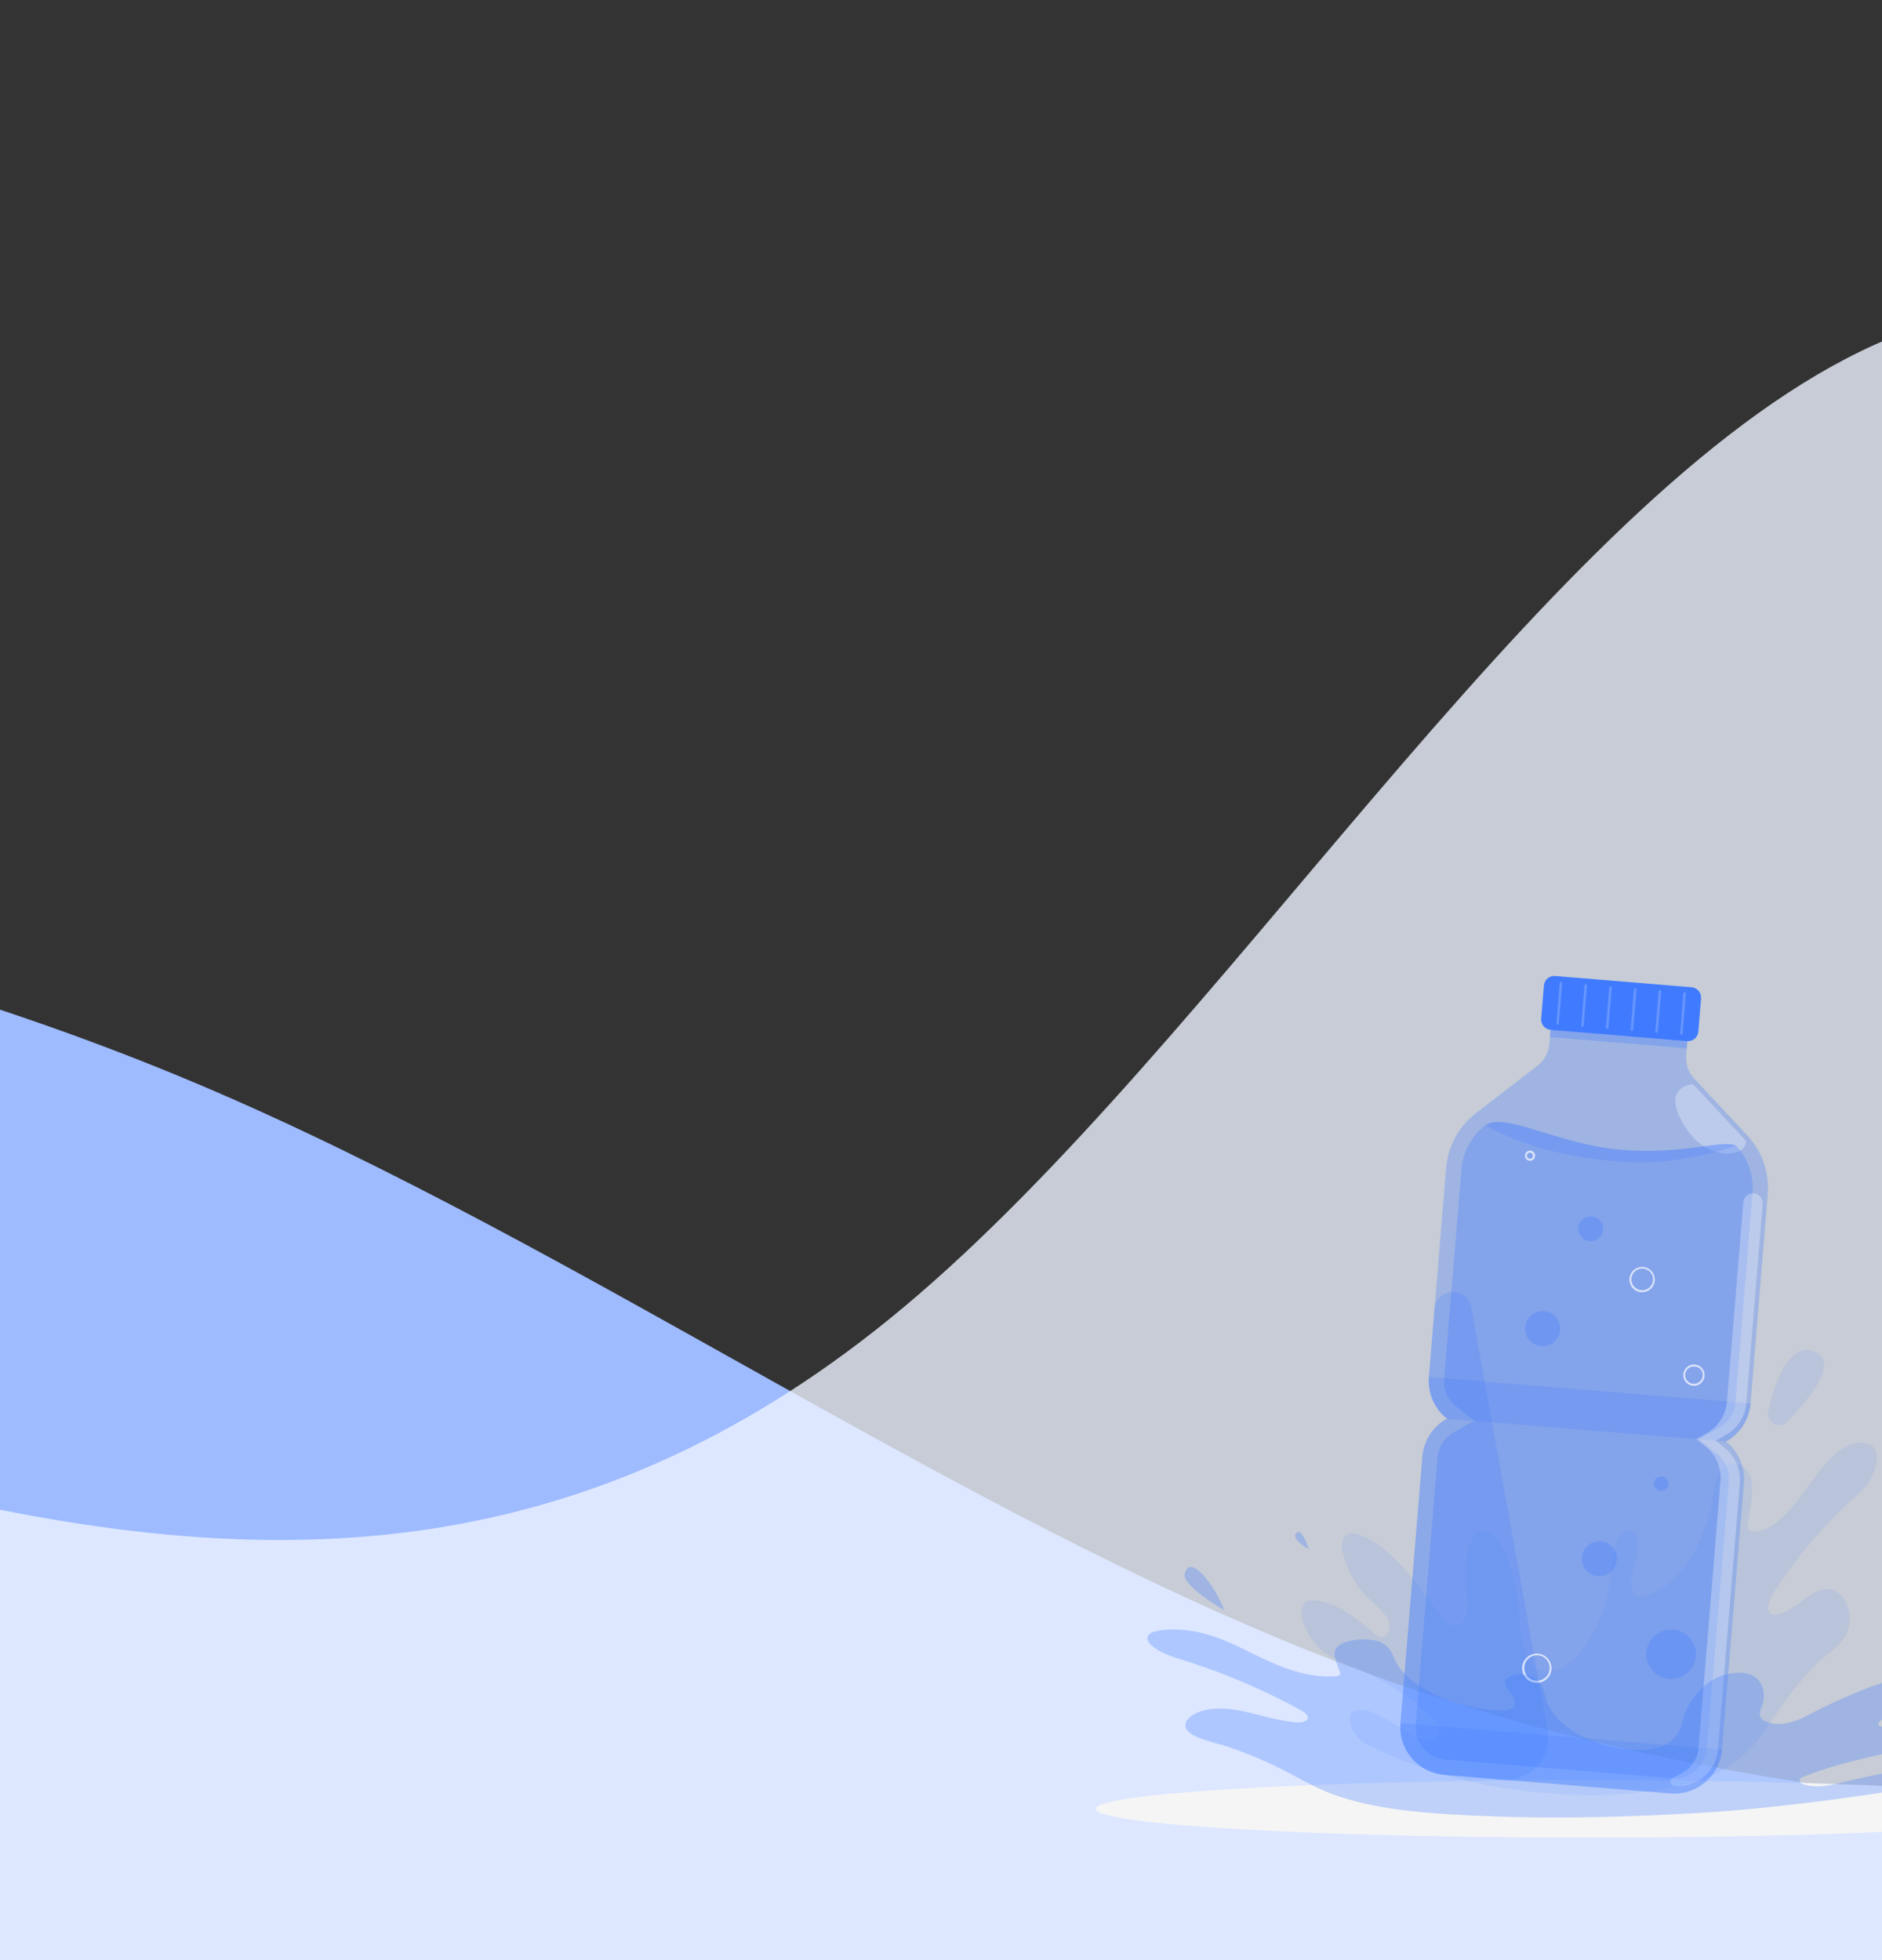 <svg width="768" height="800" viewBox="0 0 768 800" fill="none" xmlns="http://www.w3.org/2000/svg">
<rect x="0" y="0" width="768" height="800" fill="#333333" stroke="none"/>
<g clip-path="url(#clip0_115_308)">
<path fill-rule="evenodd" clip-rule="evenodd" d="M-400 336L-319.917 345.667C-239.833 355.333 -79.667 374.667 80.5 442.333C240.667 510 400.833 626 561 684C721.167 742 881.333 742 1041.5 751.667C1201.67 761.333 1361.83 780.667 1441.92 790.333L1522 800H1441.92C1361.83 800 1201.67 800 1041.5 800C881.333 800 721.167 800 561 800C400.833 800 240.667 800 80.5 800C-79.667 800 -239.833 800 -319.917 800H-400V336Z" fill="#9EBBFF"/>
<path opacity="0.8" fill-rule="evenodd" clip-rule="evenodd" d="M1907 0H1842.92C1778.83 0 1650.67 0 1522.5 40.741C1394.33 79.63 1266.17 159.259 1138 159.259C1009.83 159.259 881.667 79.63 753.5 146.296C625.333 212.963 497.167 425.926 369 533.333C240.833 640.741 112.667 640.741 -15.5 612.963C-143.667 587.037 -271.833 533.333 -335.917 507.407L-400 479.63V800H-335.917C-271.833 800 -143.667 800 -15.5 800C112.667 800 240.833 800 369 800C497.167 800 625.333 800 753.5 800C881.667 800 1009.83 800 1138 800C1266.17 800 1394.33 800 1522.5 800C1650.67 800 1778.83 800 1842.92 800H1907V0Z" fill="#ECF2FF"/>
<g clip-path="url(#clip1_115_308)">
<path d="M648 750C758.937 750 848.87 744.75 848.87 738.273C848.87 731.797 758.937 726.546 648 726.546C537.062 726.546 447.13 731.797 447.13 738.273C447.13 744.75 537.062 750 648 750Z" fill="#F5F5F5"/>
<path opacity="0.1" d="M531.243 656.403C531.367 655.47 531.845 654.62 532.577 654.028C533.31 653.437 534.241 653.148 535.18 653.223C544.048 653.088 552.346 659.356 560.044 666.079C561.753 667.56 563.607 669.093 565.524 667.54C566.117 667.049 566.55 666.392 566.767 665.654C567.099 664.447 567.099 663.173 566.767 661.966C566.482 660.97 566.007 660.037 565.369 659.221C562.022 654.818 557.951 652.705 554.646 648.157C552.795 645.552 551.261 642.735 550.077 639.766C549.041 637.156 546.969 632.939 547.798 629.407C548.72 625.18 551.88 625.543 553.797 626.123C559.857 627.936 565.514 632.256 570.652 637.632C576.133 643.35 581.095 650.239 586.037 657.087C587.902 659.687 589.87 662.36 592.253 663.303C594.636 664.245 597.65 662.722 598.655 658.972C599.66 655.222 598.479 650.913 598.231 647.183C597.898 642.733 598.114 638.259 598.873 633.861C599.21 631.536 599.994 629.299 601.183 627.273C603.856 623.357 607.814 624.735 610.404 627.697C612.38 630.176 613.909 632.98 614.921 635.985C617.827 644.286 619.57 652.949 620.101 661.728C620.494 667.167 621.323 672.833 623.561 677.049C627.176 683.866 633.921 683.327 639.153 679.753C648.259 673.538 655.283 659.49 657.158 643.786C657.769 638.668 657.925 633.136 659.79 628.847C661.416 625.139 665.591 622.632 667.632 626.63C668.454 628.63 668.684 630.823 668.295 632.95C667.93 635.056 667.414 637.133 666.752 639.165C665.716 642.687 664.68 649.286 667.477 651.348C667.894 651.601 668.361 651.76 668.846 651.814C669.331 651.868 669.822 651.815 670.284 651.659C679.443 649.753 687.959 641.134 693.553 629.106C695.58 624.58 697.128 619.855 698.173 615.007C698.847 612.044 699.127 608.864 699.873 605.922C700.351 603.607 701.318 601.42 702.711 599.51C706.275 595.242 714.501 597.251 714.967 606.399C715.247 611.692 713.838 616.872 713.32 622.052C712.999 625.284 714.998 625.263 716.49 625.159C723.638 624.434 729.958 617.224 735.563 609.724C742.224 600.805 749.601 589.223 758.697 588.881C760.769 588.808 764.218 589.078 765.462 592.279C766.038 594.24 766.038 596.326 765.462 598.287C763.618 605.932 758.21 609.879 754.066 613.661C742.382 624.618 732.106 636.986 723.473 650.478C722.157 652.55 720.8 655.968 722.053 657.999C722.293 658.385 722.644 658.69 723.059 658.875C723.475 659.06 723.937 659.115 724.384 659.034C728.663 658.703 732.672 655.305 736.578 652.487C740.484 649.67 744.918 647.204 749.01 649.328C750.272 650.085 751.371 651.084 752.244 652.268C753.117 653.453 753.747 654.798 754.097 656.227C754.828 658.731 754.945 661.375 754.439 663.934C752.936 670.968 746.441 674.128 742.867 677.598C737.945 682.346 733.439 687.507 729.399 693.024C725.669 698.131 722.147 703.725 718.417 708.739C704.949 726.691 686.301 729.354 669.725 731.436C651.688 733.694 633.61 732.472 615.677 730.1C602.634 728.359 589.777 724.651 577.044 720.248C572.672 718.663 568.332 716.933 564.043 714.882C559.432 712.686 552.647 711.329 550.875 702.678C550.502 700.814 550.937 699.301 552.17 698.607C555.993 696.432 561.442 699.343 565.037 701.259C570 703.911 574.703 707.692 579.8 709.733C580.619 710.136 581.512 710.368 582.424 710.416C583.335 710.464 584.247 710.327 585.104 710.013C585.945 709.66 586.637 709.027 587.062 708.221C587.604 707.17 587.737 705.956 587.435 704.812C587.225 704.195 586.87 703.637 586.399 703.186C577.225 693.784 566.263 686.31 554.159 681.204C550.274 679.536 546.306 678.168 542.566 675.806C539.543 673.937 536.934 671.469 534.9 668.555C533.159 665.768 530.362 660.847 531.243 656.403Z" fill="#407BFF"/>
<path opacity="0.1" d="M729.399 580.251C728.706 580.969 727.799 581.441 726.815 581.597C725.83 581.753 724.821 581.584 723.941 581.116C723.061 580.648 722.357 579.906 721.936 579.002C721.515 578.099 721.4 577.083 721.608 576.108C725.182 558.756 732.952 546.138 742.193 552.685C749.093 557.564 738.277 571.021 729.399 580.251Z" fill="#407BFF"/>
<path opacity="0.3" d="M704.327 588.353C707.154 586.793 709.55 584.557 711.301 581.846C713.053 579.134 714.106 576.031 714.366 572.814L721.369 487.504C721.733 483.119 721.175 478.706 719.731 474.549C718.288 470.393 715.991 466.584 712.988 463.367L691.408 440.255C690.221 438.977 689.312 437.466 688.74 435.819C688.167 434.171 687.943 432.422 688.083 430.683L689.119 418.19L633.268 413.601L632.232 426.094C632.089 427.832 631.585 429.521 630.752 431.054C629.919 432.586 628.775 433.928 627.394 434.993L602.323 454.292C598.837 456.978 595.952 460.362 593.85 464.228C591.748 468.094 590.478 472.356 590.119 476.741L583.105 562.05C582.84 565.263 583.373 568.492 584.659 571.449C585.944 574.406 587.941 577 590.471 578.998C587.645 580.557 585.249 582.793 583.499 585.504C581.749 588.216 580.699 591.32 580.442 594.537L571.502 703.31C571.08 708.482 572.729 713.609 576.086 717.566C579.443 721.522 584.233 723.985 589.404 724.412L681.608 731.985C684.168 732.196 686.745 731.901 689.192 731.117C691.638 730.332 693.906 729.073 695.866 727.411C697.826 725.75 699.439 723.719 700.613 721.434C701.788 719.149 702.501 716.655 702.711 714.094L711.652 605.321C711.925 602.108 711.4 598.877 710.122 595.917C708.844 592.956 706.853 590.357 704.327 588.353Z" fill="#407BFF"/>
<path opacity="0.3" d="M633.284 413.62L632.492 423.252L688.33 427.843L689.122 418.21L633.284 413.62Z" fill="#407BFF"/>
<path opacity="0.3" d="M712.47 465.594L690.89 442.462C690.89 442.462 676.977 443.063 687.782 460.124C696.992 474.555 713.04 472.307 712.47 465.594Z" fill="white"/>
<path opacity="0.2" d="M571.512 703.269C571.091 708.44 572.74 713.567 576.096 717.524C579.453 721.481 584.243 723.943 589.414 724.371L681.618 731.944C684.179 732.155 686.756 731.86 689.202 731.075C691.649 730.29 693.917 729.031 695.876 727.37C697.836 725.709 699.449 723.677 700.624 721.392C701.798 719.107 702.511 716.614 702.722 714.053L571.512 703.269Z" fill="#407BFF"/>
<path opacity="0.3" d="M708.44 467.594C710.85 470.178 712.694 473.236 713.853 476.574C715.013 479.912 715.463 483.454 715.174 486.976L708.171 572.296C707.989 574.489 707.267 576.603 706.071 578.45C704.874 580.297 703.24 581.82 701.313 582.883L693.159 587.4L700.463 593.19C702.191 594.552 703.555 596.321 704.434 598.338C705.312 600.355 705.678 602.559 705.498 604.751L696.557 713.525C696.269 717.05 694.595 720.316 691.901 722.608C689.207 724.9 685.714 726.029 682.188 725.749L589.984 718.176C588.233 718.037 586.527 717.555 584.962 716.757C583.397 715.959 582.005 714.86 580.865 713.524C579.725 712.188 578.86 710.64 578.318 708.97C577.776 707.299 577.569 705.538 577.707 703.787L586.648 595.014C586.827 592.819 587.545 590.703 588.74 588.854C589.935 587.005 591.569 585.481 593.496 584.416L601.649 579.899L594.397 574.108C592.669 572.747 591.305 570.978 590.427 568.961C589.548 566.944 589.182 564.74 589.362 562.547L596.376 477.238C596.667 473.716 597.69 470.294 599.379 467.19C601.069 464.086 603.387 461.369 606.187 459.213C614.475 453.857 636.231 467.19 661.706 469.282C687.181 471.375 703.115 464.911 708.44 467.594Z" fill="#407BFF"/>
<path opacity="0.2" d="M661.655 469.293C636.19 467.221 614.413 453.857 606.125 459.213C620.629 467.19 637.205 472.131 661.251 474.11C685.296 476.088 708.44 467.594 708.44 467.594C703.115 464.911 687.119 471.395 661.655 469.293Z" fill="#407BFF"/>
<path opacity="0.2" d="M583.115 562.05C582.85 565.263 583.384 568.492 584.669 571.449C585.954 574.406 587.951 577 590.481 578.998L704.327 588.322C707.154 586.762 709.55 584.526 711.301 581.815C713.053 579.103 714.106 576 714.366 572.782L583.115 562.05Z" fill="#407BFF"/>
<path d="M690.29 402.932L634.607 398.34C632.275 398.148 630.23 399.882 630.038 402.215L628.928 415.761C628.737 418.093 630.473 420.139 632.805 420.332L688.487 424.924C690.82 425.116 692.865 423.381 693.056 421.049L694.167 407.503C694.358 405.171 692.622 403.124 690.29 402.932Z" fill="#407BFF"/>
<path opacity="0.2" d="M635.63 418.242C635.562 418.236 635.496 418.218 635.435 418.187C635.374 418.156 635.32 418.113 635.276 418.061C635.231 418.009 635.198 417.949 635.177 417.884C635.156 417.819 635.148 417.75 635.154 417.682L636.459 401.294C636.47 401.156 636.535 401.029 636.64 400.94C636.745 400.85 636.881 400.806 637.018 400.817C637.156 400.828 637.283 400.893 637.373 400.998C637.462 401.103 637.506 401.239 637.495 401.377L636.148 417.755C636.14 417.887 636.082 418.011 635.986 418.101C635.89 418.192 635.762 418.242 635.63 418.242Z" fill="white"/>
<path opacity="0.2" d="M645.731 419.07C645.663 419.065 645.597 419.046 645.536 419.015C645.475 418.984 645.421 418.942 645.377 418.89C645.332 418.838 645.299 418.778 645.278 418.713C645.257 418.648 645.249 418.579 645.255 418.511L646.602 402.133C646.615 401.996 646.68 401.87 646.785 401.781C646.889 401.692 647.024 401.648 647.161 401.656C647.229 401.661 647.295 401.68 647.355 401.711C647.415 401.742 647.469 401.785 647.512 401.837C647.556 401.89 647.588 401.95 647.608 402.015C647.628 402.08 647.634 402.148 647.627 402.216L646.249 418.594C646.237 418.723 646.177 418.843 646.081 418.931C645.986 419.019 645.861 419.068 645.731 419.07Z" fill="white"/>
<path opacity="0.2" d="M655.822 419.941C655.754 419.935 655.687 419.917 655.626 419.886C655.566 419.855 655.511 419.812 655.467 419.76C655.423 419.708 655.389 419.648 655.368 419.583C655.347 419.518 655.34 419.449 655.345 419.381L656.692 403.003C656.708 402.867 656.774 402.743 656.878 402.655C656.982 402.566 657.115 402.52 657.252 402.526C657.32 402.532 657.386 402.55 657.447 402.581C657.508 402.612 657.562 402.655 657.606 402.707C657.65 402.759 657.684 402.819 657.705 402.884C657.726 402.949 657.734 403.018 657.728 403.086L656.381 419.464C656.376 419.532 656.357 419.598 656.326 419.659C656.295 419.72 656.253 419.774 656.201 419.819C656.149 419.863 656.088 419.897 656.023 419.917C655.958 419.938 655.89 419.946 655.822 419.941Z" fill="white"/>
<path opacity="0.2" d="M665.923 420.728C665.855 420.723 665.788 420.704 665.728 420.673C665.667 420.642 665.613 420.599 665.568 420.547C665.524 420.495 665.49 420.435 665.469 420.37C665.449 420.305 665.441 420.237 665.446 420.168L666.793 403.79C666.806 403.654 666.872 403.528 666.976 403.439C667.081 403.35 667.216 403.305 667.353 403.314C667.42 403.319 667.486 403.338 667.547 403.369C667.607 403.4 667.66 403.443 667.704 403.495C667.747 403.547 667.78 403.607 667.8 403.672C667.819 403.737 667.826 403.806 667.819 403.873L666.472 420.251C666.468 420.319 666.451 420.385 666.421 420.446C666.391 420.507 666.349 420.561 666.298 420.605C666.247 420.65 666.187 420.683 666.123 420.705C666.058 420.726 665.99 420.733 665.923 420.728Z" fill="white"/>
<path opacity="0.2" d="M675.972 421.557C675.904 421.551 675.837 421.533 675.777 421.502C675.716 421.471 675.662 421.428 675.617 421.376C675.573 421.324 675.539 421.264 675.519 421.199C675.498 421.134 675.49 421.065 675.495 420.997L676.842 404.619C676.86 404.485 676.927 404.361 677.03 404.273C677.134 404.185 677.266 404.139 677.402 404.143C677.47 404.148 677.536 404.166 677.597 404.197C677.658 404.228 677.712 404.271 677.756 404.323C677.801 404.375 677.834 404.435 677.855 404.5C677.876 404.565 677.884 404.634 677.878 404.702L676.531 421.08C676.528 421.149 676.51 421.216 676.479 421.277C676.449 421.339 676.406 421.394 676.354 421.438C676.301 421.483 676.241 421.516 676.175 421.537C676.109 421.557 676.04 421.564 675.972 421.557Z" fill="white"/>
<path opacity="0.2" d="M686.115 422.385C686.046 422.38 685.98 422.361 685.919 422.33C685.858 422.299 685.804 422.257 685.76 422.205C685.716 422.153 685.682 422.093 685.661 422.028C685.64 421.963 685.632 421.894 685.638 421.826L686.943 405.437C686.957 405.301 687.022 405.175 687.127 405.086C687.231 404.997 687.366 404.952 687.503 404.961C687.639 404.974 687.764 405.04 687.851 405.145C687.938 405.25 687.981 405.384 687.969 405.52L686.633 421.909C686.62 422.038 686.56 422.158 686.464 422.246C686.369 422.334 686.244 422.383 686.115 422.385Z" fill="white"/>
<path opacity="0.2" d="M600.344 533.552C598.769 524.839 586.078 525.461 585.353 534.277L583.074 562.05C582.809 565.263 583.342 568.492 584.628 571.449C585.913 574.406 587.91 577 590.44 578.998C587.614 580.557 585.218 582.793 583.468 585.504C581.718 588.216 580.668 591.32 580.411 594.537L571.471 703.31C571.049 708.482 572.698 713.609 576.055 717.566C579.412 721.522 584.202 723.985 589.373 724.412L613.201 726.37C615.826 726.585 618.465 726.194 620.915 725.227C623.365 724.259 625.56 722.742 627.33 720.792C629.1 718.841 630.398 716.51 631.124 713.979C631.85 711.447 631.985 708.782 631.517 706.19L600.344 533.552Z" fill="#407BFF"/>
<path opacity="0.3" d="M692.03 675.982C691.866 677.979 691.113 679.882 689.867 681.451C688.621 683.021 686.937 684.185 685.03 684.797C683.122 685.41 681.075 685.443 679.149 684.893C677.222 684.342 675.502 683.233 674.206 681.705C672.91 680.177 672.095 678.3 671.866 676.309C671.637 674.319 672.004 672.305 672.919 670.523C673.834 668.74 675.258 667.27 677.009 666.296C678.76 665.322 680.761 664.89 682.758 665.053C685.436 665.275 687.917 666.55 689.655 668.6C691.394 670.649 692.248 673.304 692.03 675.982Z" fill="#407BFF"/>
<path opacity="0.3" d="M659.821 636.752C659.705 638.165 659.173 639.512 658.292 640.623C657.411 641.734 656.22 642.559 654.87 642.993C653.52 643.427 652.071 643.451 650.708 643.061C649.344 642.672 648.127 641.887 647.209 640.806C646.292 639.725 645.715 638.396 645.553 636.987C645.391 635.578 645.651 634.153 646.299 632.892C646.947 631.631 647.954 630.59 649.194 629.901C650.434 629.213 651.85 628.907 653.263 629.023C655.156 629.182 656.909 630.084 658.139 631.533C659.368 632.981 659.973 634.858 659.821 636.752Z" fill="#407BFF"/>
<path opacity="0.3" d="M629.849 549.432C628.434 549.498 627.03 549.143 625.816 548.412C624.602 547.681 623.632 546.606 623.029 545.324C622.426 544.041 622.216 542.609 622.426 541.208C622.637 539.806 623.258 538.498 624.211 537.45C625.164 536.401 626.407 535.658 627.782 535.316C629.157 534.973 630.603 535.045 631.937 535.524C633.271 536.003 634.433 536.866 635.277 538.005C636.12 539.143 636.608 540.507 636.677 541.922C636.723 542.864 636.582 543.805 636.264 544.692C635.946 545.58 635.455 546.396 634.821 547.093C634.187 547.791 633.421 548.357 632.568 548.758C631.715 549.159 630.791 549.389 629.849 549.432Z" fill="#407BFF"/>
<path opacity="0.3" d="M649.399 506.576C648.395 506.626 647.399 506.377 646.537 505.861C645.675 505.345 644.985 504.584 644.556 503.676C644.126 502.768 643.976 501.752 644.124 500.759C644.272 499.765 644.712 498.837 645.387 498.093C646.063 497.35 646.944 496.823 647.919 496.58C648.894 496.338 649.919 496.39 650.865 496.73C651.81 497.07 652.633 497.684 653.23 498.492C653.826 499.301 654.17 500.268 654.216 501.272C654.278 502.613 653.806 503.925 652.903 504.919C652 505.913 650.74 506.509 649.399 506.576Z" fill="#407BFF"/>
<path opacity="0.3" d="M680.852 605.766C680.803 606.35 680.582 606.906 680.217 607.364C679.852 607.822 679.36 608.162 678.802 608.34C678.244 608.519 677.646 608.528 677.083 608.367C676.52 608.205 676.018 607.881 675.639 607.434C675.26 606.988 675.022 606.439 674.955 605.857C674.889 605.276 674.995 604.687 675.263 604.166C675.53 603.645 675.946 603.215 676.457 602.93C676.969 602.645 677.554 602.519 678.137 602.566C678.921 602.632 679.647 603.006 680.156 603.605C680.664 604.205 680.915 604.982 680.852 605.766Z" fill="#407BFF"/>
<path opacity="0.7" d="M627.187 686.818H626.689C625.896 686.764 625.121 686.553 624.41 686.197C623.699 685.841 623.065 685.348 622.545 684.746C622.034 684.147 621.647 683.451 621.407 682.701C621.167 681.95 621.079 681.16 621.147 680.375C621.243 679.214 621.676 678.107 622.391 677.188C623.107 676.269 624.074 675.578 625.176 675.199C626.277 674.821 627.465 674.771 628.595 675.057C629.724 675.342 630.746 675.95 631.535 676.807C632.324 677.663 632.847 678.731 633.04 679.879C633.233 681.028 633.087 682.208 632.621 683.275C632.154 684.342 631.387 685.25 630.413 685.889C629.439 686.527 628.3 686.868 627.135 686.87L627.187 686.818ZM627.187 675.589C626.008 675.595 624.867 676.002 623.952 676.744C623.036 677.485 622.401 678.517 622.151 679.668C621.9 680.819 622.05 682.022 622.575 683.076C623.1 684.131 623.969 684.975 625.039 685.47C626.108 685.964 627.314 686.079 628.458 685.796C629.602 685.513 630.615 684.848 631.33 683.912C632.045 682.975 632.419 681.823 632.391 680.645C632.363 679.467 631.934 678.334 631.175 677.433C630.733 676.909 630.191 676.478 629.581 676.165C628.971 675.852 628.305 675.663 627.622 675.609L627.187 675.589Z" fill="white"/>
<path opacity="0.7" d="M691.263 565.593H690.901C689.75 565.498 688.684 564.951 687.937 564.071C687.189 563.191 686.821 562.051 686.912 560.9C687.007 559.748 687.556 558.68 688.438 557.932C689.32 557.184 690.463 556.817 691.616 556.912C692.766 557.007 693.832 557.554 694.58 558.434C695.328 559.314 695.696 560.454 695.604 561.605C695.506 562.757 694.959 563.825 694.081 564.578C693.292 565.24 692.293 565.6 691.263 565.593ZM687.689 560.942C687.638 561.646 687.796 562.35 688.143 562.965C688.49 563.58 689.011 564.079 689.641 564.399C690.271 564.719 690.981 564.845 691.683 564.763C692.384 564.681 693.046 564.393 693.584 563.936C693.943 563.631 694.239 563.259 694.455 562.84C694.67 562.421 694.801 561.963 694.839 561.494C694.878 561.024 694.823 560.552 694.679 560.103C694.535 559.655 694.303 559.239 693.998 558.88C693.682 558.531 693.299 558.249 692.872 558.05C692.445 557.85 691.983 557.738 691.512 557.72C691.043 557.68 690.571 557.734 690.123 557.877C689.675 558.02 689.259 558.25 688.9 558.554C688.541 558.858 688.246 559.23 688.031 559.649C687.816 560.068 687.686 560.525 687.648 560.994L687.689 560.942Z" fill="white"/>
<path opacity="0.7" d="M624.327 473.747H624.172C623.637 473.694 623.143 473.436 622.795 473.026C622.447 472.616 622.272 472.087 622.307 471.551C622.333 471.148 622.477 470.761 622.72 470.439C622.963 470.116 623.295 469.872 623.675 469.735C624.055 469.599 624.467 469.577 624.86 469.671C625.252 469.766 625.609 469.973 625.885 470.267C626.162 470.562 626.346 470.93 626.416 471.328C626.485 471.726 626.437 472.135 626.277 472.506C626.117 472.877 625.852 473.193 625.515 473.415C625.178 473.637 624.783 473.756 624.379 473.757L624.327 473.747ZM623.074 471.613C623.054 471.86 623.108 472.107 623.229 472.323C623.35 472.539 623.531 472.714 623.752 472.827C623.972 472.94 624.221 472.985 624.467 472.957C624.713 472.929 624.945 472.828 625.134 472.668C625.323 472.508 625.46 472.296 625.528 472.058C625.597 471.82 625.593 471.567 625.518 471.331C625.443 471.095 625.299 470.887 625.106 470.733C624.912 470.578 624.678 470.484 624.431 470.463C624.266 470.447 624.099 470.465 623.941 470.515C623.783 470.564 623.637 470.645 623.51 470.752C623.384 470.859 623.28 470.991 623.205 471.138C623.13 471.286 623.085 471.448 623.074 471.613Z" fill="white"/>
<path opacity="0.7" d="M670.139 527.398H669.704C669.022 527.345 668.357 527.157 667.748 526.845C667.14 526.533 666.598 526.104 666.156 525.582C665.714 525.06 665.38 524.455 665.173 523.803C664.965 523.151 664.889 522.465 664.949 521.783C665.037 520.783 665.415 519.83 666.035 519.04C666.655 518.251 667.491 517.658 668.442 517.335C669.393 517.012 670.417 516.972 671.39 517.221C672.363 517.469 673.243 517.995 673.923 518.734C674.602 519.473 675.052 520.394 675.218 521.385C675.383 522.375 675.258 523.392 674.856 524.313C674.454 525.233 673.793 526.016 672.954 526.568C672.115 527.119 671.133 527.415 670.129 527.419L670.139 527.398ZM670.139 517.764C669.097 517.759 668.086 518.127 667.29 518.8C666.396 519.557 665.837 520.637 665.736 521.804C665.678 522.528 665.799 523.256 666.088 523.922C666.378 524.589 666.827 525.174 667.397 525.625C667.966 526.077 668.638 526.381 669.353 526.511C670.068 526.642 670.804 526.594 671.496 526.372C672.188 526.15 672.814 525.761 673.321 525.24C673.827 524.718 674.196 524.08 674.397 523.382C674.598 522.684 674.624 521.946 674.472 521.236C674.32 520.525 673.996 519.863 673.527 519.307C673.152 518.863 672.692 518.498 672.175 518.233C671.657 517.968 671.092 517.808 670.512 517.764H670.139Z" fill="white"/>
<path opacity="0.3" d="M712.636 572.689L719.329 491.337C719.371 490.817 719.311 490.294 719.151 489.798C718.991 489.302 718.735 488.842 718.397 488.444C718.06 488.047 717.647 487.72 717.183 487.482C716.719 487.245 716.212 487.101 715.692 487.059C715.173 487.015 714.65 487.074 714.154 487.232C713.657 487.391 713.197 487.646 712.8 487.983C712.402 488.32 712.075 488.732 711.837 489.196C711.599 489.659 711.455 490.165 711.414 490.685L704.721 572.037C704.503 574.741 703.618 577.349 702.144 579.627C700.671 581.905 698.655 583.782 696.278 585.089L692.206 587.358L695.863 590.248C697.995 591.928 699.677 594.108 700.762 596.595C701.847 599.082 702.299 601.799 702.079 604.503L693.139 713.276C692.6 719.802 688.497 722.983 682.727 725.521C682.361 725.685 682.059 725.966 681.87 726.319C681.681 726.673 681.614 727.079 681.68 727.475C681.747 727.871 681.942 728.233 682.237 728.506C682.531 728.778 682.907 728.945 683.307 728.981C687.656 729.336 691.968 727.95 695.296 725.128C698.624 722.305 700.695 718.277 701.054 713.929L709.994 605.155C710.216 602.451 709.764 599.734 708.68 597.246C707.595 594.759 705.911 592.579 703.778 590.901L700.121 588L704.193 585.742C706.568 584.432 708.583 582.555 710.056 580.277C711.529 578 712.416 575.393 712.636 572.689Z" fill="white"/>
<path opacity="0.3" d="M820.173 699.115C819.054 694.039 805.089 697.043 802.198 697.509C796.582 698.528 791.084 700.114 785.788 702.243C779.955 704.533 773.18 707.9 767.14 704.419C763.649 702.409 775.77 698.442 776.868 698.037C782.02 696.228 786.993 693.946 791.724 691.221C793.641 690.081 797.35 687.357 795.754 684.591C794.428 682.302 789.673 682.519 786.782 682.871C778.024 683.944 769.432 686.098 761.204 689.284C753.201 692.463 745.365 696.049 737.728 700.026C734.769 701.696 731.551 702.855 728.207 703.455C724.56 703.973 720.095 703.196 718.655 701.176C717.215 699.156 719.07 696.794 719.494 694.764C720.095 692.336 719.843 689.776 718.779 687.512C718.074 685.995 716.892 684.751 715.412 683.969C711.465 681.898 705.498 682.664 701.53 684.301C698.959 685.39 696.609 686.942 694.599 688.88C690.55 692.649 687.709 697.533 686.436 702.917C686.115 704.603 685.465 706.209 684.523 707.643C683.58 709.078 682.365 710.313 680.945 711.277C675.392 715.016 665.218 714.799 657.438 712.924C643.856 709.702 633.496 702.171 630.999 693.666C629.787 689.615 629.197 685.378 623.747 683.793C620.225 682.757 612.848 683.483 614.423 687.937C614.995 689.158 615.742 690.289 616.64 691.294C618.08 693.189 619.614 696.763 615.335 697.913C613.949 698.207 612.526 698.277 611.118 698.12C597.36 697.198 584.7 692.609 576.495 686.145C573.82 684.043 571.552 681.47 569.803 678.552C568.829 676.946 568.477 675.216 567.409 673.631C566.39 672.105 564.951 670.907 563.265 670.181C557.982 667.912 545.571 669.093 544.7 674.066C544.234 676.759 545.912 679.681 546.772 682.239C546.927 682.562 546.963 682.929 546.876 683.275C546.627 683.928 545.643 684.115 544.804 684.166C533.708 684.902 522.944 680.592 513.631 676.096C503.768 671.331 492.911 665.126 479.204 665.053C476.37 664.924 473.534 665.249 470.802 666.017C470.111 666.201 469.468 666.533 468.917 666.991C468.582 667.339 468.36 667.78 468.278 668.257C468.197 668.733 468.261 669.223 468.461 669.663C468.906 670.576 469.568 671.365 470.388 671.963C474.532 675.34 480.334 676.708 485.628 678.448C501.335 683.539 516.522 690.112 530.984 698.079C532.444 698.897 535.034 700.793 532.983 702.223C530.932 703.652 526.767 702.73 524.312 702.326C519.857 701.601 515.578 700.441 511.238 699.353C505.498 697.903 498.806 696.587 492.59 697.789C489.305 698.421 486.374 699.768 484.83 701.591C484.298 702.124 483.948 702.812 483.829 703.555C483.71 704.299 483.828 705.062 484.167 705.734C486.301 709.536 496.029 711.173 501.344 712.986C508.149 715.308 514.802 718.052 521.266 721.201C526.788 723.936 531.916 726.93 537.511 729.613C557.495 739.195 585.405 740.428 610.362 741.36C637.453 742.396 664.669 741.516 691.688 740.014C711.372 738.916 730.693 736.75 749.984 734.202C755.526 733.477 761.038 732.586 766.56 731.83C772.165 731.187 777.709 730.089 783.136 728.546C785.086 728.048 786.905 727.137 788.471 725.873C789.953 724.495 790.419 722.693 787.767 722.175C782.214 721.066 776.495 722.33 771.066 723.314C764.975 724.433 758.938 725.721 752.957 727.178C750.23 727.906 747.463 728.469 744.669 728.867C741.861 729.261 739.002 729.078 736.267 728.328C735.376 728.049 734.402 727.551 734.351 726.764C734.299 725.977 735.045 725.479 735.811 725.179C746.99 720.745 758.862 717.927 770.818 715.338C778.93 713.577 787.187 712.499 795.361 711.121C802.809 709.868 810.662 709.578 817.117 704.854C818.401 704.025 819.399 702.82 819.976 701.404C820.256 700.675 820.324 699.881 820.173 699.115Z" fill="#407BFF"/>
<path opacity="0.3" d="M499.593 657.17C496.557 648.54 485.742 633.26 483.462 642.283C482.24 647.349 499.593 657.17 499.593 657.17Z" fill="#407BFF"/>
<path opacity="0.3" d="M534.04 632.224C530.082 630.152 526.995 626.827 529.316 625.439C531.636 624.051 534.04 632.224 534.04 632.224Z" fill="#407BFF"/>
</g>
</g>
<defs>
<clipPath id="clip0_115_308">
<rect width="768" height="800" fill="white"/>
</clipPath>
<clipPath id="clip1_115_308">
<rect width="518" height="386" fill="white" transform="translate(389 364)"/>
</clipPath>
</defs>
</svg>
